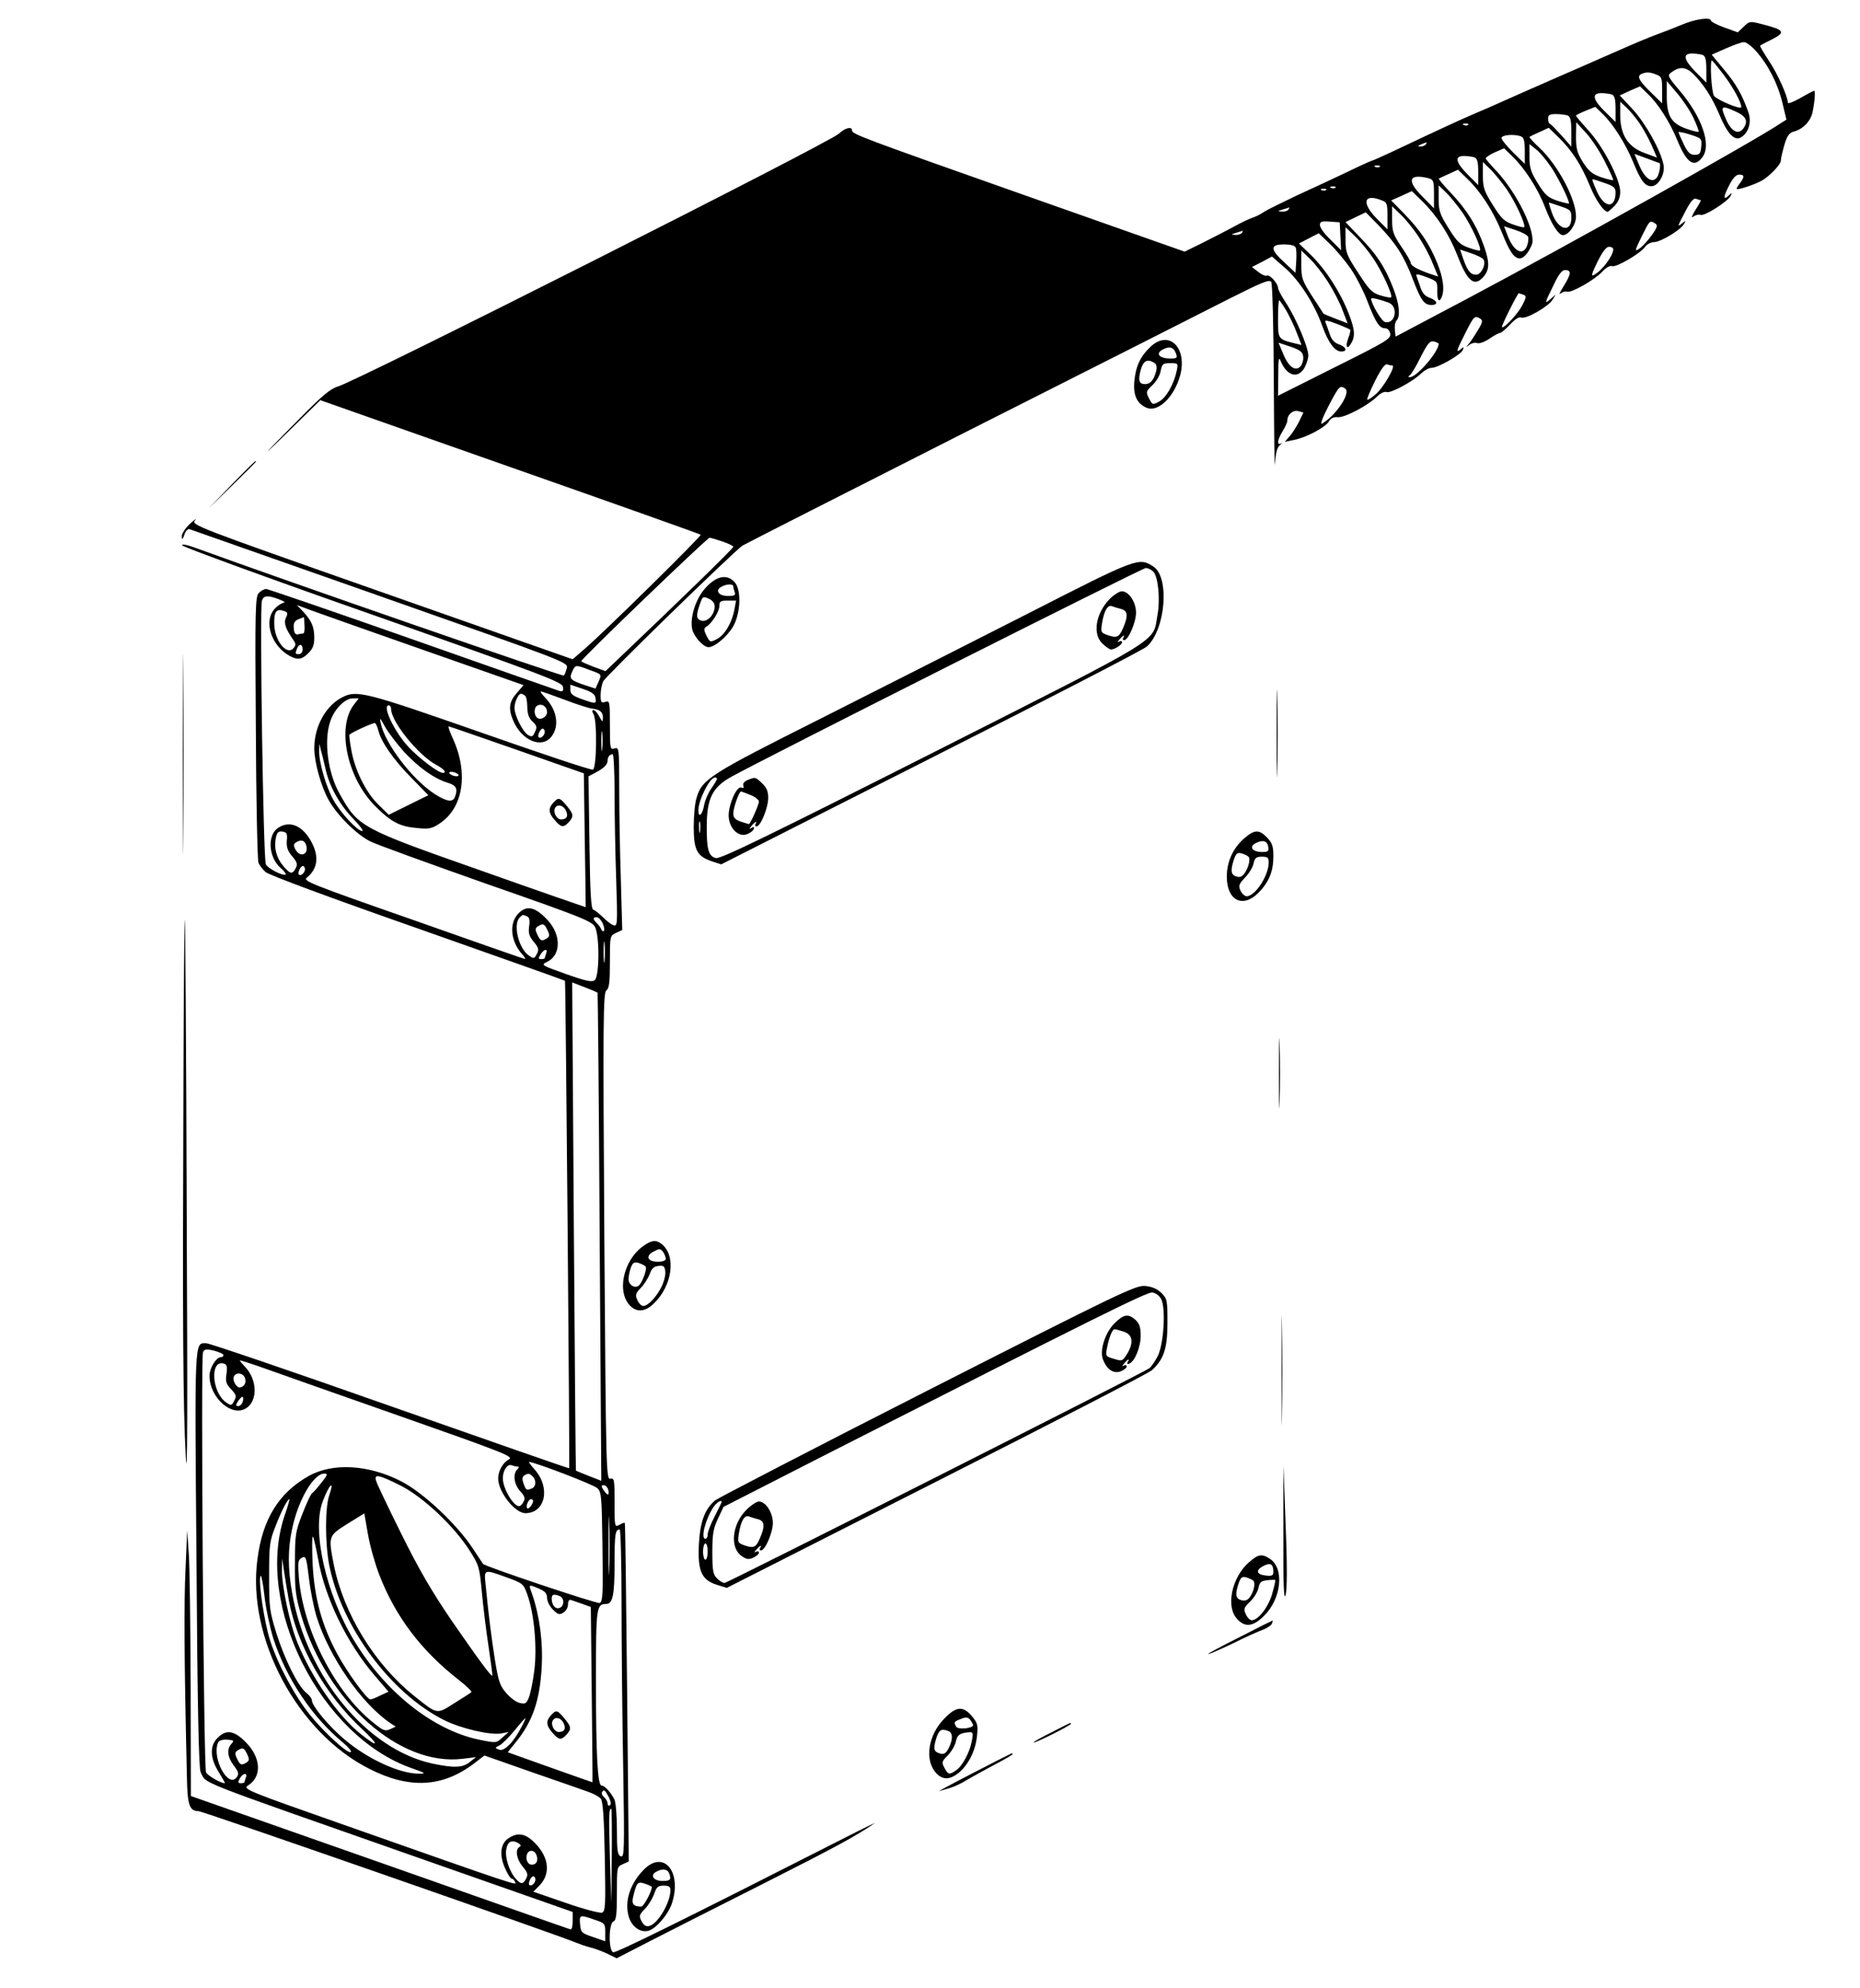 <?xml version="1.0" standalone="no"?>
<!DOCTYPE svg PUBLIC "-//W3C//DTD SVG 20010904//EN"
 "http://www.w3.org/TR/2001/REC-SVG-20010904/DTD/svg10.dtd">
<svg version="1.0" xmlns="http://www.w3.org/2000/svg"
 width="799pt" height="854pt" viewBox="0 0 799 854"
 preserveAspectRatio="xMidYMid meet">

<g transform="translate(0,854) scale(0.1,-0.1)"
fill="#000000" stroke="none">
<path d="M7225 8434 c-33 -14 -83 -33 -110 -43 -28 -10 -102 -41 -165 -69 -63
-28 -194 -85 -290 -127 -96 -42 -193 -85 -215 -95 -22 -10 -74 -33 -115 -50
-69 -30 -128 -57 -348 -161 -45 -21 -85 -39 -88 -39 -3 0 -52 -22 -107 -49
-56 -27 -154 -72 -217 -101 -63 -30 -126 -61 -140 -70 -14 -10 -36 -21 -49
-25 -13 -4 -51 -22 -85 -41 -33 -18 -94 -49 -134 -69 l-73 -36 -672 237 c-720
254 -757 268 -757 284 0 18 -30 11 -56 -14 -43 -40 -2064 -1060 -2152 -1086
-33 -10 -69 -40 -169 -142 -71 -71 -130 -132 -133 -136 -2 -4 48 44 111 106
l115 113 815 -287 c447 -157 816 -288 819 -291 5 -5 -403 -407 -497 -489 l-53
-46 -819 288 c-811 285 -820 289 -803 309 9 11 0 4 -21 -14 -21 -20 -37 -44
-36 -55 0 -17 3 -15 11 7 5 16 15 26 22 24 6 -2 375 -132 819 -288 804 -283
808 -284 802 -309 -4 -14 -9 -28 -13 -32 -5 -5 -1203 410 -1575 546 -43 16
-67 21 -64 13 2 -6 370 -141 818 -298 733 -258 814 -289 817 -309 3 -18 0 -22
-15 -18 -10 3 -294 103 -632 222 -338 119 -621 216 -628 216 -8 0 -22 -8 -31
-17 -15 -15 -17 -64 -13 -577 1 -308 7 -569 11 -581 4 -11 18 -30 31 -41 15
-13 276 -110 653 -242 346 -122 631 -223 633 -225 3 -4 21 -2089 18 -2094 -1
-2 -346 119 -768 267 -422 149 -778 270 -791 270 -51 0 -50 34 -42 -927 4
-637 10 -901 18 -916 27 -52 -42 -24 906 -357 l692 -243 0 -40 c0 -21 -4 -37
-9 -35 -5 1 -374 131 -820 288 l-811 285 -1 470 c-1 259 -4 515 -8 570 l-7
100 -7 -165 c-7 -141 -6 -394 6 -896 2 -118 11 -144 50 -144 18 0 1547 -533
1622 -565 17 -7 43 -16 59 -20 15 -3 48 -15 72 -26 l43 -21 138 71 c76 39 298
152 493 250 310 157 394 202 477 259 10 6 -47 -21 -127 -62 -714 -363 -984
-496 -996 -492 -21 8 -19 125 1 132 12 5 15 28 15 120 0 113 0 115 25 126 l26
12 -7 725 c-4 399 -8 727 -10 729 -1 2 -12 -1 -23 -8 -21 -11 -21 -9 -21 96 0
98 -1 106 -18 102 -18 -5 -19 32 -26 1041 -6 931 -5 1047 9 1057 12 9 15 34
15 123 0 111 0 111 27 124 l26 12 -6 215 c-4 118 -7 295 -7 393 0 174 -1 178
-20 172 -19 -6 -20 -2 -20 100 0 102 -1 106 -20 100 -17 -6 -20 -2 -20 29 0
19 5 46 11 59 10 22 558 555 598 583 9 6 446 228 971 494 525 265 1031 521
1123 568 137 69 170 83 178 71 5 -8 10 -201 11 -429 1 -228 3 -386 5 -351 3
45 9 69 21 79 9 7 11 11 5 7 -19 -9 -16 16 7 53 11 18 20 38 20 45 0 26 24 47
47 41 l22 -6 -20 -42 c-12 -22 -30 -51 -41 -62 l-19 -22 38 8 c51 9 135 53
151 79 8 14 21 21 40 19 30 -2 130 51 169 90 13 13 30 21 39 18 17 -7 115 46
150 81 13 12 32 23 44 23 27 0 127 57 134 77 5 13 4 14 -9 3 -22 -18 -19 -7
20 70 36 72 40 76 64 61 11 -7 10 -16 -9 -47 -13 -22 -30 -48 -39 -59 -15 -18
-15 -19 1 -6 10 7 25 11 34 7 8 -3 31 5 52 19 20 14 41 25 46 25 5 0 24 16 43
36 21 23 38 34 48 30 21 -8 116 47 134 76 l14 23 -23 -20 c-26 -23 -26 -20 15
63 19 41 35 62 47 62 29 0 28 -15 -3 -66 -17 -27 -24 -42 -16 -35 9 7 22 11
29 8 18 -6 117 50 151 86 15 17 33 27 42 24 17 -7 122 54 142 83 8 11 25 20
38 20 28 0 115 52 129 78 9 15 8 16 -9 2 -21 -17 -20 -14 18 58 20 38 33 52
43 48 9 -3 18 -6 20 -6 2 0 -8 -19 -23 -42 -15 -24 -19 -37 -10 -29 9 7 23 11
32 8 16 -7 115 56 129 81 7 14 6 15 -5 5 -26 -26 -28 -12 -3 37 17 34 31 50
45 50 23 0 24 -9 4 -36 -8 -10 -15 -22 -15 -25 0 -7 70 15 104 33 34 17 86 71
86 88 0 9 7 39 15 67 11 38 21 52 38 57 41 10 74 44 83 83 10 49 13 93 7 93
-3 0 -30 -14 -59 -31 -30 -17 -54 -26 -54 -20 0 26 -45 127 -82 181 -22 34
-39 62 -37 64 2 2 23 13 47 25 64 32 59 42 -34 66 -58 15 -58 15 -84 -10 l-25
-24 -58 21 c-31 11 -57 25 -57 29 0 17 -66 8 -125 -17z m317 -112 c52 -58 94
-139 114 -221 l18 -75 -24 -15 c-100 -69 -932 -534 -1345 -753 l-310 -164 -3
29 c-2 16 1 34 7 40 18 18 12 74 -16 144 -34 87 -71 143 -145 218 l-58 61 43
21 44 21 55 -56 c74 -77 109 -131 147 -231 35 -92 49 -111 80 -111 31 0 26 19
-8 31 -20 7 -32 21 -40 47 -7 20 -15 42 -17 49 -3 7 12 5 43 -7 47 -18 48 -19
47 -59 -1 -42 9 -54 20 -25 12 32 5 82 -20 144 -33 81 -72 140 -142 212 l-56
57 45 20 44 20 43 -42 c63 -61 118 -145 152 -233 41 -107 70 -135 106 -100 33
33 35 64 9 138 -31 88 -73 156 -144 231 -30 31 -52 58 -50 60 2 1 22 11 43 20
l39 18 39 -38 c59 -56 113 -141 149 -230 33 -83 53 -113 77 -113 17 0 38 24
52 58 21 51 -61 221 -154 320 -23 24 -42 47 -44 51 -1 4 16 16 38 26 l41 18
35 -34 c54 -52 111 -140 142 -222 28 -72 57 -117 76 -117 25 0 56 45 56 80 0
75 -78 222 -159 297 -25 23 -43 44 -41 45 3 2 23 12 44 21 l39 18 44 -43 c56
-55 95 -115 133 -207 24 -60 60 -111 76 -111 2 0 15 11 29 25 17 18 25 37 25
61 0 54 -74 196 -137 264 -29 32 -53 60 -53 63 0 3 19 12 41 21 l42 17 29 -28
c45 -42 101 -130 133 -208 34 -83 51 -105 79 -105 30 0 60 53 52 92 -12 62
-77 178 -132 238 l-56 60 43 20 44 19 33 -32 c45 -42 96 -123 127 -199 41
-100 73 -121 109 -72 38 53 -3 172 -99 285 -50 59 -53 65 -37 77 36 27 62 26
94 -4 44 -43 82 -101 113 -174 34 -83 65 -116 92 -101 34 18 49 67 33 110 -26
74 -52 120 -104 182 l-53 64 61 27 c34 15 68 27 77 27 9 1 32 -16 51 -37z
m-228 -18 c12 -5 16 -20 16 -63 l0 -56 -45 45 c-53 54 -58 80 -16 80 16 0 36
-3 45 -6z m91 -86 c41 -55 75 -117 75 -138 0 -13 -103 30 -117 48 -11 15 -19
152 -9 152 2 0 25 -28 51 -62z m-291 2 c24 -9 26 -14 26 -67 l0 -57 -50 49
c-51 50 -60 69 -37 78 19 8 34 8 61 -3z m161 -187 c14 -31 24 -57 22 -59 -2
-2 -25 3 -50 12 -67 23 -87 55 -87 139 l0 67 44 -52 c25 -29 57 -77 71 -107z
m-351 101 c12 -5 16 -20 16 -62 l0 -56 -45 44 c-53 52 -59 80 -16 80 16 0 36
-3 45 -6z m118 -122 c16 -23 40 -67 53 -96 l23 -53 -54 20 c-71 26 -104 78
-104 163 l0 57 26 -24 c14 -13 39 -43 56 -67z m416 48 c44 -20 53 -42 30 -73
-22 -28 -53 -10 -75 44 -24 55 -19 58 45 29z m-724 -16 c12 -5 16 -21 16 -70
l0 -64 -42 48 c-24 26 -46 49 -50 50 -5 2 -8 12 -8 23 0 15 7 19 34 19 19 0
41 -3 50 -6z m-427 -40 c-3 -3 -12 -4 -19 -1 -8 3 -5 6 6 6 11 1 17 -2 13 -5z
m586 -156 c21 -41 37 -77 37 -81 0 -3 -22 2 -50 11 -40 14 -55 26 -80 65 -25
40 -30 57 -30 110 l1 62 43 -47 c23 -25 59 -80 79 -120z m415 62 c-3 -30 -7
-35 -28 -35 -20 0 -30 10 -47 45 -12 25 -22 48 -23 52 0 3 23 -1 50 -10 50
-16 51 -17 48 -52z m-774 44 c12 -5 16 -20 16 -62 l0 -56 -50 49 c-27 27 -50
55 -50 62 0 14 55 18 84 7z m-409 -34 c-3 -5 -14 -10 -23 -9 -14 0 -13 2 3 9
27 11 27 11 20 0z m543 -105 c31 -49 72 -133 72 -149 0 -2 -22 3 -48 11 -42
14 -54 24 -85 74 -31 50 -37 68 -37 115 l0 55 29 -23 c17 -13 47 -50 69 -83z
m460 25 c8 0 0 -49 -10 -62 -21 -27 -52 -5 -76 51 l-21 50 52 -19 c29 -11 53
-20 55 -20z m-794 24 c12 -5 16 -20 16 -63 l0 -56 -45 45 c-53 54 -58 80 -16
80 16 0 36 -3 45 -6z m139 -138 c38 -56 83 -154 74 -162 -2 -2 -23 3 -48 12
-37 13 -50 25 -86 83 -38 60 -43 76 -43 127 l0 58 31 -30 c17 -16 49 -56 72
-88z m-546 98 c-3 -3 -12 -4 -19 -1 -8 3 -5 6 6 6 11 1 17 -2 13 -5z m211 -50
c20 -6 22 -13 22 -68 l0 -61 -51 52 c-68 68 -57 99 29 77z m755 -20 c40 -14
47 -20 47 -42 -1 -69 -48 -66 -80 5 -20 46 -22 53 -17 53 2 0 24 -7 50 -16z
m-1156 -20 c-3 -3 -12 -4 -19 -1 -8 3 -5 6 6 6 11 1 17 -2 13 -5z m546 -108
c38 -56 83 -154 74 -162 -2 -2 -23 3 -48 12 -37 13 -50 25 -86 83 -38 60 -43
76 -43 127 l0 58 31 -30 c17 -16 49 -56 72 -88z m-586 98 c-3 -3 -12 -4 -19
-1 -8 3 -5 6 6 6 11 1 17 -2 13 -5z m237 -44 c24 -9 26 -14 26 -67 l0 -58 -45
45 c-67 68 -58 110 19 80z m769 -26 c44 -15 47 -18 47 -50 0 -67 -58 -52 -83
21 -9 25 -15 45 -13 45 1 0 23 -7 49 -16z m-1168 -14 c-3 -5 -16 -10 -28 -9
-20 1 -20 2 3 9 14 4 26 8 28 9 2 1 0 -3 -3 -9z m555 -111 c21 -31 50 -83 63
-117 l25 -60 -39 13 c-53 19 -79 34 -79 46 0 6 -18 37 -40 69 -35 52 -40 66
-40 116 l0 58 36 -35 c20 -18 53 -59 74 -90z m-332 -4 l3 -60 -45 45 c-26 24
-46 52 -46 63 0 15 7 18 43 15 l42 -3 3 -60z m1352 55 c12 -7 10 -16 -15 -51
-17 -23 -40 -49 -53 -57 -21 -14 -20 -10 10 52 35 70 35 71 58 56z m-546 -57
c3 -7 1 -24 -4 -38 -17 -46 -57 -26 -83 41 l-16 42 49 -16 c27 -9 52 -22 54
-29z m-665 -93 c37 -54 85 -159 77 -167 -2 -3 -23 1 -46 8 -36 11 -48 23 -95
96 -50 76 -55 89 -55 140 l0 57 41 -39 c23 -22 58 -65 78 -95z m-564 110 c-3
-5 -16 -10 -28 -9 -20 1 -20 2 3 9 14 4 26 8 28 9 2 1 0 -3 -3 -9z m467 -154
c23 -33 54 -94 70 -135 36 -94 53 -121 77 -121 12 0 20 -9 23 -23 4 -22 -14
-33 -239 -145 l-243 -122 1 88 c0 68 2 82 10 62 26 -64 73 -79 102 -31 9 16
17 40 17 54 0 36 -53 160 -94 223 -20 30 -36 60 -36 67 0 20 -37 60 -48 53 -5
-3 -22 4 -37 16 l-27 21 43 22 43 23 54 -47 c62 -53 129 -157 162 -251 26 -72
54 -110 82 -110 28 0 21 20 -11 31 -20 7 -32 21 -40 47 -7 20 -15 43 -18 50
-3 8 13 5 49 -9 29 -11 55 -23 58 -25 2 -3 -1 -19 -8 -36 -13 -34 -7 -52 9
-28 22 34 20 62 -7 132 -36 93 -98 189 -163 253 l-51 49 42 22 43 22 48 -46
c27 -26 67 -74 89 -106z m-236 90 c3 -7 4 -35 2 -61 l-3 -47 -47 44 c-63 57
-63 78 -3 78 30 0 48 -5 51 -14z m1364 -7 c0 -27 -48 -92 -83 -110 -13 -8 -10
5 15 56 22 44 38 65 50 65 10 0 18 -5 18 -11z m-556 -46 c9 -22 -12 -63 -33
-63 -24 0 -37 16 -55 67 l-14 41 48 -16 c27 -9 52 -22 54 -29z m-670 -93 c23
-36 52 -91 63 -122 l22 -57 -52 20 c-29 11 -52 21 -52 22 -1 1 -22 35 -48 74
-43 67 -47 78 -47 135 l0 62 36 -35 c20 -18 55 -63 78 -99z m840 -56 c14 -5
13 -11 -5 -46 -18 -35 -79 -101 -87 -93 -4 4 67 145 72 145 3 0 11 -3 20 -6z
m-579 -34 c44 -17 29 -95 -16 -83 -15 4 -59 79 -59 100 0 6 37 -3 75 -17z
m-439 -35 c14 -25 35 -68 45 -96 l20 -51 -25 6 c-77 19 -76 18 -76 106 0 44 2
80 5 80 2 0 16 -20 31 -45z m654 -142 c0 -34 -94 -143 -123 -143 -9 0 -9 2 -1
8 6 4 28 39 47 79 31 60 40 70 57 66 11 -3 20 -7 20 -10z m-582 -54 c2 -13 -3
-31 -10 -41 -21 -26 -52 -6 -75 50 l-21 50 51 -17 c41 -14 53 -23 55 -42z
m383 -39 c17 0 -39 -97 -72 -124 -17 -15 -33 -25 -36 -23 -2 3 13 39 34 81 25
50 43 74 51 71 8 -3 18 -5 23 -5z m-203 -99 c27 -17 -38 -115 -99 -151 -9 -5
2 26 28 76 45 86 49 90 71 75z m-2675 -657 c26 -9 47 -19 47 -23 0 -7 -243
-243 -482 -470 l-67 -64 -52 19 c-28 11 -52 21 -52 24 -3 7 541 530 551 530 5
0 29 -7 55 -16z m-1903 -249 c19 -7 28 -14 19 -14 -8 -1 -26 -12 -38 -25 -51
-54 -16 -162 66 -205 33 -17 51 -14 78 14 19 18 25 35 25 65 0 47 -11 73 -48
113 l-27 28 65 -24 c36 -13 255 -91 487 -172 l422 -148 -29 -34 c-33 -37 -37
-67 -16 -117 36 -87 123 -124 165 -70 35 45 24 114 -27 167 -14 15 -23 27 -19
27 4 0 50 -16 103 -36 52 -20 106 -37 118 -38 34 -4 46 -15 46 -39 -1 -20 -2
-20 -16 6 -8 15 -19 27 -25 27 -6 0 -6 -7 1 -19 16 -30 13 -230 -3 -237 -8 -3
-226 70 -485 161 -495 173 -530 182 -593 149 -70 -36 -119 -125 -119 -218 0
-60 29 -164 62 -223 37 -66 120 -148 178 -177 25 -13 249 -94 498 -182 410
-143 455 -161 468 -186 20 -38 19 -211 -1 -228 -12 -10 -36 -5 -124 26 -107
38 -108 39 -81 52 61 29 61 117 2 180 -54 58 -91 65 -127 26 -39 -42 -31 -119
18 -173 14 -16 17 -23 7 -19 -8 2 -226 78 -483 169 -435 152 -467 165 -449
179 46 37 53 89 22 149 -37 73 -94 99 -145 65 -48 -31 -42 -127 11 -173 14
-12 24 -25 21 -27 -9 -9 -75 24 -85 43 -11 21 -27 1100 -17 1132 7 24 25 25
75 6z m24 -51 c12 -4 13 -11 4 -28 -10 -23 -1 -48 34 -98 9 -13 9 -20 -1 -32
-29 -34 -82 32 -83 104 -1 55 10 68 46 54z m84 -59 c2 -19 -1 -35 -5 -36 -4 0
-15 -2 -23 -4 -11 -2 -17 6 -18 26 -2 22 3 32 20 39 13 5 23 9 23 9 1 1 2 -15
3 -34z m-8 -105 c0 -11 -7 -20 -15 -20 -17 0 -18 2 -9 24 9 23 24 20 24 -4z
m1230 -87 c58 -21 55 -18 41 -52 l-13 -29 -46 15 c-62 21 -68 27 -54 58 14 30
14 30 72 8z m28 -121 c4 -26 3 -27 -59 -5 -39 14 -49 22 -49 40 l0 22 53 -18
c39 -13 53 -23 55 -39z m-303 10 c6 -4 10 -26 10 -49 1 -31 7 -49 23 -63 18
-17 20 -24 10 -44 -9 -21 -13 -23 -30 -13 -23 14 -58 85 -58 116 0 25 17 61
28 61 4 0 12 -4 17 -8z m-734 -38 c-76 -97 -31 -316 92 -438 67 -67 105 -87
179 -93 50 -5 63 -3 97 20 101 67 124 215 57 363 -14 30 -22 54 -19 54 3 0
135 -46 293 -101 l288 -101 4 -287 c3 -157 4 -287 4 -288 -1 0 -201 69 -446
156 -521 183 -531 188 -611 331 -51 90 -69 229 -40 312 17 52 63 98 96 98 l26
0 -20 -26z m829 -34 c0 -18 -25 -34 -40 -25 -17 10 -18 45 -2 54 20 11 42 -4
42 -29z m-670 15 c0 -55 116 -198 193 -240 34 -18 48 -35 29 -35 -19 0 -102
63 -146 110 -62 66 -116 180 -86 180 6 0 10 -7 10 -15z m55 -184 c63 -68 131
-116 187 -133 38 -11 46 -26 32 -62 -9 -23 -34 -20 -85 12 -98 63 -216 218
-234 307 -5 25 -2 22 19 -17 14 -25 51 -73 81 -107z m-110 92 c12 -50 65 -126
141 -203 l74 -76 -85 -42 -85 -42 -46 45 c-54 54 -100 148 -115 234 -6 34 -10
63 -8 65 13 12 105 53 110 50 4 -2 10 -16 14 -31z m962 -80 c-2 -21 -4 -6 -4
32 0 39 2 55 4 38 2 -18 2 -50 0 -70z m-247 73 c0 -15 -18 -31 -26 -23 -7 7 7
37 17 37 5 0 9 -6 9 -14z m-940 -166 c17 -72 61 -150 121 -211 26 -27 42 -49
35 -49 -20 0 -94 79 -124 134 -31 55 -63 164 -61 212 l1 29 7 -30 c5 -16 14
-55 21 -85z m1240 -97 c0 -93 3 -259 7 -371 6 -197 6 -202 -13 -196 -10 4 -31
20 -45 35 -15 14 -33 29 -40 31 -10 3 -14 65 -17 289 l-4 284 28 15 c38 20 54
35 54 53 0 15 9 27 22 27 4 0 8 -75 8 -167z m-670 77 c0 -5 -9 -6 -20 -3 -11
3 -20 9 -20 13 0 5 9 6 20 3 11 -3 20 -9 20 -13z m-738 -281 c-2 -27 3 -44 23
-67 22 -26 24 -35 15 -52 -14 -27 -24 -25 -53 10 -30 35 -41 78 -32 121 5 24
11 29 28 27 19 -3 22 -9 19 -39z m83 -19 c13 -41 -26 -56 -46 -19 -9 17 -8 23
2 30 22 14 37 10 44 -11z m-5 -104 c0 -15 -18 -31 -26 -23 -7 7 7 37 17 37 5
0 9 -6 9 -14z m953 -202 c11 -4 14 -16 10 -43 -4 -29 0 -43 20 -67 21 -25 23
-33 13 -52 -11 -21 -13 -21 -35 -6 -43 30 -68 133 -39 162 14 14 12 14 31 6z
m326 -30 c6 -15 9 -29 5 -33 -4 -3 -9 0 -11 7 -3 7 -11 19 -19 26 -18 18 -18
26 -1 26 8 0 19 -12 26 -26z m-237 -30 c10 -21 9 -27 -3 -35 -22 -14 -28 -11
-41 17 -10 21 -9 27 3 35 22 14 28 11 41 -17z m245 -131 c-2 -21 -4 -4 -4 37
0 41 2 58 4 38 2 -21 2 -55 0 -75z m-251 31 c-3 -9 -6 -18 -6 -20 0 -2 -7 -4
-15 -4 -13 0 -13 3 -3 20 15 24 33 27 24 4z m221 -168 c1 -1 6 -474 9 -1050
l7 -1047 -54 21 c-30 12 -55 22 -55 23 -1 1 -5 473 -9 1050 l-7 1047 54 -21
c29 -11 54 -22 55 -23z m-1607 -1557 c0 -5 -5 -9 -11 -9 -20 0 -48 -45 -49
-78 -1 -98 101 -185 162 -138 45 34 42 119 -7 172 -14 15 -25 28 -25 30 0 2
44 -12 98 -31 53 -19 319 -113 590 -208 452 -159 490 -174 468 -186 -26 -14
-46 -50 -46 -82 0 -58 72 -149 117 -149 85 0 109 108 41 186 -17 19 -28 34
-25 34 23 0 276 -97 292 -112 19 -17 20 -34 23 -253 3 -203 1 -236 -12 -241
-12 -4 -493 157 -501 168 -1 2 -21 32 -45 68 -68 103 -212 238 -305 286 -141
73 -296 82 -400 23 -127 -72 -197 -184 -219 -356 -46 -339 171 -746 482 -902
172 -87 314 -79 450 25 l43 33 202 -71 c111 -38 221 -77 244 -85 23 -8 47 -21
54 -30 9 -11 14 -81 17 -249 4 -210 3 -234 -12 -240 -9 -3 -79 15 -156 42
l-139 48 25 25 c49 49 44 119 -15 181 -42 44 -75 51 -116 24 -35 -23 -41 -71
-16 -128 11 -25 24 -46 29 -46 6 0 12 -7 15 -15 7 -15 17 -19 -735 246 -416
146 -436 154 -413 169 61 37 57 121 -10 187 -50 50 -83 55 -120 18 -35 -34
-33 -88 5 -148 16 -26 28 -47 26 -47 -18 0 -75 33 -81 47 -10 24 -23 1784 -13
1804 6 14 14 15 48 7 22 -6 40 -14 40 -19z m13 -80 c-5 -33 -2 -44 20 -67 22
-23 24 -30 13 -49 -11 -22 -13 -22 -35 -7 -61 43 -70 182 -11 167 15 -4 17
-12 13 -44z m80 -21 c6 -20 -6 -37 -24 -38 -14 0 -31 31 -25 45 8 23 43 18 49
-7z m-10 -98 c-3 -11 -12 -20 -19 -20 -12 0 -12 4 -2 20 7 11 16 20 19 20 4 0
5 -9 2 -20z m1180 -280 c8 0 7 -4 -1 -12 -20 -20 -14 -65 13 -94 19 -21 22
-30 14 -45 -5 -11 -14 -19 -19 -19 -25 0 -70 77 -70 120 0 33 19 62 37 56 8
-3 20 -6 26 -6z m-843 -70 c-17 -22 -35 -42 -40 -45 -5 -3 -23 -42 -41 -88
-30 -77 -32 -90 -32 -212 -1 -114 3 -141 27 -225 111 -372 423 -649 694 -615
l57 7 -27 -21 c-31 -25 -67 -26 -159 -7 -282 60 -541 374 -604 732 -19 108
-19 189 0 277 26 124 92 237 138 237 16 0 15 -5 -13 -40z m908 28 c17 -17 15
-45 -4 -52 -23 -9 -24 -8 -35 21 -7 20 -6 28 3 35 17 10 22 10 36 -4z m-566
-40 c97 -50 227 -172 295 -278 40 -63 43 -70 53 -181 6 -63 19 -169 29 -234
10 -66 17 -121 16 -123 -5 -5 -60 70 -176 238 -83 122 -140 219 -215 371 -56
113 -105 215 -108 227 -11 32 10 28 106 -20z m-307 -39 c-19 -54 -19 -205 -1
-301 53 -267 264 -552 494 -667 71 -36 200 -66 246 -57 l31 6 -27 -24 c-26
-24 -27 -24 -100 -9 -197 41 -403 204 -537 426 -121 200 -183 475 -134 599 27
72 51 94 28 27z m1198 21 c3 -11 2 -20 -2 -20 -3 0 -12 9 -19 20 -10 16 -10
20 2 20 7 0 16 -9 19 -20z m-1391 -112 c-129 -385 156 -948 548 -1084 59 -21
62 -23 30 -23 -81 -1 -220 62 -320 147 -67 56 -140 144 -140 167 0 8 -10 22
-23 32 -36 28 -93 142 -129 255 -30 97 -32 112 -32 248 0 134 2 150 28 215 24
63 51 115 59 115 2 0 -7 -33 -21 -72z m1068 65 c0 -14 -19 -38 -25 -32 -8 8 5
39 16 39 5 0 9 -3 9 -7z m327 -295 c-1 -57 -3 -11 -3 102 0 113 2 159 3 103 2
-57 2 -149 0 -205z m-988 -22 c69 -179 179 -325 340 -451 34 -26 59 -51 56
-54 -3 -3 -36 -24 -73 -47 -77 -49 -72 -50 -173 31 -171 137 -303 354 -345
563 -24 124 -24 124 58 176 l73 45 16 -92 c9 -51 31 -127 48 -171z m1041 -119
c0 -173 3 -490 7 -706 6 -363 5 -391 -10 -385 -14 5 -17 23 -17 116 0 60 -5
118 -11 129 -16 31 -42 59 -55 59 -17 0 -24 131 -24 458 0 307 2 322 44 322
28 0 36 38 36 173 0 128 3 147 22 147 4 0 8 -141 8 -313z m-1304 189 c29 -169
125 -366 244 -504 l59 -69 -35 -16 c-19 -10 -38 -17 -43 -17 -15 0 -100 117
-142 195 -67 124 -98 239 -106 385 -3 69 -3 122 1 119 4 -3 13 -45 22 -93z
m-6 -251 c54 -173 193 -373 317 -457 l23 -15 -24 -11 c-22 -10 -31 -6 -76 31
-163 132 -296 393 -316 618 -5 68 -4 78 12 87 18 10 20 4 31 -86 6 -53 21
-128 33 -167z m-119 70 c35 -193 157 -407 314 -552 76 -71 73 -84 -4 -23 -98
78 -210 239 -273 393 -34 83 -68 246 -67 314 l1 48 9 -60 c5 -33 14 -87 20
-120z m936 99 c69 -25 72 -28 88 -73 30 -82 43 -230 30 -329 -6 -48 -17 -100
-24 -116 -10 -24 -15 -27 -39 -21 -15 3 -41 23 -58 43 -27 31 -33 51 -48 142
-15 98 -26 180 -40 323 -7 67 -8 67 91 31z m-1003 -262 c56 -173 168 -340 301
-449 21 -18 36 -35 32 -39 -10 -11 -112 81 -175 159 -65 80 -138 215 -172 321
-24 74 -51 252 -41 276 3 8 11 -30 17 -85 6 -55 24 -137 38 -183z m1141 214
c27 -12 35 -21 35 -40 0 -14 11 -36 25 -50 22 -22 29 -24 45 -13 11 6 20 22
20 35 0 15 5 22 13 19 6 -2 28 -10 49 -17 l36 -13 4 -376 c2 -207 4 -376 3
-377 0 0 -82 28 -182 64 l-182 65 33 41 c74 90 105 181 113 326 6 107 -9 218
-41 312 -16 44 -17 43 29 24z m89 -32 c21 -8 21 -43 0 -51 -18 -7 -34 12 -34
40 0 18 8 21 34 11z m-163 -561 c-34 -66 -75 -108 -97 -99 -19 8 -19 8 1 18
11 5 40 34 65 64 24 30 46 54 47 54 2 0 -5 -17 -16 -37z m-1247 -74 c-21 -23
-17 -58 11 -94 20 -27 22 -35 12 -49 -36 -50 -107 80 -81 147 4 10 17 15 39
14 30 -2 32 -4 19 -18z m68 -45 c10 -21 9 -27 -3 -35 -22 -14 -28 -11 -41 17
-10 21 -9 27 3 35 22 14 28 11 41 -17z m-6 -100 c-3 -9 -6 -18 -6 -20 0 -2 -7
-4 -15 -4 -13 0 -14 4 -5 20 13 24 35 27 26 4z m1559 -83 c9 -19 11 -32 5 -36
-6 -3 -10 0 -10 8 0 8 -7 20 -15 27 -8 7 -12 16 -9 21 8 14 12 11 29 -20z m13
-253 l-2 -203 -6 195 c-5 185 -5 210 6 210 2 0 3 -91 2 -202z m-399 53 c9 -6
10 -11 2 -15 -19 -12 -12 -53 15 -85 21 -25 23 -34 14 -51 -13 -25 -22 -25
-43 -2 -29 32 -49 93 -42 129 6 34 25 42 54 24z m76 -51 c8 -24 -1 -40 -21
-40 -17 0 -28 24 -20 45 8 22 34 18 41 -5z m-5 -104 c0 -15 -18 -31 -26 -23
-7 7 7 37 17 37 5 0 9 -6 9 -14z m253 -172 c45 -15 47 -17 47 -54 l0 -39 -52
18 c-50 17 -53 20 -56 54 -4 42 -2 43 61 21z"/>
<path d="M2377 5092 c-23 -25 -21 -44 6 -75 27 -32 38 -33 60 -9 23 25 21 35
-9 71 -30 36 -35 37 -57 13z m53 -32 c13 -25 5 -40 -20 -40 -19 0 -36 32 -25
50 10 17 34 11 45 -10z"/>
<path d="M2367 1172 c-23 -25 -21 -44 6 -75 27 -32 38 -33 60 -9 23 25 21 35
-9 71 -30 36 -35 37 -57 13z m53 -32 c13 -25 5 -40 -20 -40 -19 0 -36 32 -25
50 10 17 34 11 45 -10z"/>
<path d="M4942 7050 c-43 -40 -63 -83 -69 -146 -6 -60 10 -97 51 -115 50 -23
121 46 146 140 31 119 -50 196 -128 121z m109 -27 c8 -21 5 -23 -24 -23 -46 0
-64 20 -35 37 31 17 49 13 59 -14z m-92 -42 c9 -6 12 -18 7 -37 -10 -37 -24
-54 -47 -54 -26 0 -31 15 -19 60 11 41 29 50 59 31z m96 -33 c-12 -58 -46
-118 -76 -133 -27 -15 -29 -14 -43 13 -14 28 -14 30 14 57 17 16 33 43 36 62
6 30 10 33 41 33 34 0 34 -1 28 -32z"/>
<path d="M995 6458 l-100 -103 103 100 c56 55 102 101 102 102 0 8 -12 -4
-105 -99z"/>
<path d="M4415 5904 c-242 -123 -642 -326 -890 -451 -480 -241 -509 -260 -533
-341 -7 -22 -12 -78 -12 -124 0 -100 14 -126 78 -148 l40 -13 904 458 c497
251 913 466 925 478 80 73 98 297 28 343 -63 41 -68 39 -540 -202z m539 181
c21 -22 31 -119 18 -188 -22 -120 42 -81 -966 -591 -714 -361 -912 -457 -931
-452 -32 8 -40 39 -39 142 1 115 25 163 107 208 150 83 1764 896 1779 896 9 0
23 -7 32 -15z m-1874 -891 c0 -3 -11 -22 -25 -42 -14 -20 -28 -54 -31 -74 -7
-39 -24 -53 -24 -19 0 44 49 141 71 141 5 0 9 -2 9 -6z m-73 -226 c-2 -13 -4
-5 -4 17 -1 22 1 32 4 23 2 -10 2 -28 0 -40z"/>
<path d="M4764 5964 c-58 -62 -71 -149 -28 -189 15 -14 31 -25 36 -25 16 0 48
20 48 31 0 6 -6 7 -12 3 -9 -5 -9 -2 1 9 15 18 26 23 16 7 -3 -5 -2 -10 4 -10
18 0 51 77 51 118 0 46 -31 92 -61 92 -11 0 -36 -16 -55 -36z m52 -40 c28 -7
31 -29 10 -78 -18 -43 -27 -48 -66 -35 -31 11 -32 13 -26 52 9 54 24 80 43 73
8 -3 26 -9 39 -12z"/>
<path d="M3211 5189 c-14 -6 -21 -15 -18 -24 4 -9 1 -12 -9 -8 -19 7 -53 -69
-54 -119 0 -53 40 -95 77 -82 15 5 28 15 31 23 3 9 0 11 -9 5 -12 -7 -12 -5 0
9 15 18 26 23 16 7 -3 -5 -1 -10 5 -10 17 0 50 80 50 123 0 28 -7 44 -26 62
-30 28 -29 28 -63 14z m13 -64 c20 -8 36 -21 36 -28 0 -14 -37 -97 -43 -97 -2
0 -18 5 -36 11 -23 8 -31 17 -31 35 0 24 25 94 33 94 3 0 21 -7 41 -15z"/>
<path d="M3032 6016 c-44 -47 -70 -131 -58 -181 8 -31 48 -75 69 -75 28 0 82
47 107 90 32 58 35 157 6 189 -33 36 -77 28 -124 -23z m118 5 c0 -5 3 -16 6
-25 5 -13 -1 -16 -29 -16 -39 0 -57 23 -29 39 22 13 52 14 52 2z m-80 -86 c0
-36 -32 -69 -58 -61 -23 8 -23 24 -1 83 7 20 11 22 34 11 16 -7 25 -19 25 -33z
m85 -12 c-10 -57 -42 -111 -75 -128 -29 -15 -30 -15 -45 14 -12 24 -12 32 -2
38 25 15 57 66 57 89 0 21 5 24 36 24 l36 0 -7 -37z"/>
<path d="M785 5300 c0 -382 1 -539 2 -347 2 191 2 503 0 695 -1 191 -2 34 -2
-348z"/>
<path d="M5484 5390 c0 -168 2 -236 3 -152 2 83 2 221 0 305 -1 83 -3 15 -3
-153z"/>
<path d="M5344 4938 c-48 -42 -74 -100 -74 -164 0 -102 68 -137 136 -69 45 46
64 91 64 157 0 43 -5 57 -27 80 -35 36 -54 35 -99 -4z m104 -36 c3 -18 -1 -22
-25 -22 -42 0 -59 21 -31 37 32 17 52 12 56 -15z m-85 -42 c10 -9 0 -49 -18
-73 -9 -13 -20 -17 -34 -12 -24 7 -26 27 -10 74 9 26 15 30 33 25 11 -3 25
-10 29 -14z m87 -25 c0 -56 -58 -145 -95 -145 -8 0 -20 11 -26 24 -10 21 -7
28 19 56 17 17 34 45 37 61 5 24 12 29 36 29 24 0 29 -4 29 -25z"/>
<path d="M788 3879 c-4 -1018 -2 -1378 10 -1594 7 -135 8 168 4 1055 -2 685
-6 1247 -8 1249 -2 2 -5 -317 -6 -710z"/>
<path d="M5494 3930 c0 -135 2 -190 3 -122 2 67 2 177 0 245 -1 67 -3 12 -3
-123z"/>
<path d="M2764 3188 c-88 -62 -117 -202 -54 -260 28 -26 63 -22 98 12 81 77
98 208 33 257 -23 18 -42 16 -77 -9z m96 -55 c0 -8 -13 -13 -34 -13 -45 0 -55
25 -18 44 24 13 28 13 40 -1 6 -9 12 -23 12 -30z m-87 -33 c9 -8 -15 -74 -31
-84 -18 -11 -42 6 -42 29 0 13 5 36 10 50 8 21 14 25 33 20 12 -4 26 -11 30
-15z m68 -89 c-23 -45 -58 -81 -78 -81 -7 0 -19 11 -25 25 -10 22 -8 29 15 53
15 15 31 42 38 59 8 24 18 33 37 35 23 3 27 -1 30 -24 2 -14 -6 -45 -17 -67z"/>
<path d="M5505 2655 c0 -209 1 -296 2 -193 2 103 2 274 0 380 -1 106 -2 22 -2
-187z"/>
<path d="M3985 2567 c-490 -249 -900 -462 -913 -472 -45 -38 -65 -93 -70 -192
-5 -113 12 -150 78 -171 l42 -13 901 457 c496 251 913 466 925 478 51 46 67
93 67 203 0 97 -1 104 -26 129 -19 18 -40 27 -70 30 -41 3 -104 -27 -934 -449z
m1003 393 c21 -40 11 -195 -15 -246 -12 -22 -27 -45 -35 -51 -21 -17 -1814
-923 -1826 -923 -7 0 -21 9 -32 20 -17 17 -20 33 -20 113 0 76 4 101 24 143
l24 51 413 211 c1195 608 1405 712 1429 710 14 -2 30 -13 38 -28z m-1888 -872
c0 -2 -14 -30 -30 -62 -17 -32 -30 -67 -30 -77 0 -11 -4 -19 -10 -19 -21 0 0
83 34 135 13 20 36 35 36 23z m-60 -213 c0 -19 -4 -35 -10 -35 -5 0 -10 16
-10 35 0 19 5 35 10 35 6 0 10 -16 10 -35z"/>
<path d="M4787 2855 c-40 -40 -64 -116 -49 -155 17 -43 45 -62 76 -51 14 6 26
15 26 21 0 6 -6 8 -12 4 -9 -5 -9 -2 1 9 15 19 26 23 15 6 -4 -7 -1 -10 6 -7
24 8 50 71 50 120 0 36 -5 52 -22 68 -31 28 -51 25 -91 -15z m42 -36 c37 -13
42 -47 12 -96 -19 -30 -21 -31 -56 -20 -35 10 -36 12 -30 45 9 47 23 82 33 82
5 0 23 -5 41 -11z"/>
<path d="M3206 2054 c-62 -62 -72 -164 -19 -199 20 -14 30 -15 49 -6 13 6 24
15 24 21 0 6 -6 8 -12 4 -9 -5 -9 -2 1 9 15 18 26 23 16 7 -3 -5 -2 -10 4 -10
18 0 51 77 51 118 0 45 -31 92 -60 92 -10 0 -34 -16 -54 -36z m50 -40 c28 -7
31 -29 10 -78 -18 -43 -27 -48 -66 -35 -31 11 -32 13 -26 52 9 54 24 80 43 73
8 -3 26 -9 39 -12z"/>
<path d="M5513 1950 c-1 -216 2 -286 9 -263 7 22 8 116 1 295 l-10 263 0 -295z"/>
<path d="M5364 1828 c-73 -65 -99 -190 -50 -242 34 -38 69 -34 116 13 75 74
88 204 25 245 -35 23 -50 20 -91 -16z m106 -41 c0 -15 -7 -18 -32 -15 -41 4
-46 23 -11 41 30 16 43 9 43 -26z m-86 -37 c10 -10 2 -48 -16 -72 -9 -12 -20
-16 -35 -12 -26 7 -28 25 -12 73 9 26 15 30 33 25 11 -3 25 -10 30 -14z m81
-56 c-16 -57 -60 -114 -88 -114 -7 0 -19 11 -25 25 -11 23 -9 29 18 55 17 16
33 43 36 59 5 25 12 30 38 33 17 2 33 2 34 1 2 -1 -4 -27 -13 -59z"/>
<path d="M5328 1509 c-76 -38 -138 -71 -138 -74 0 -3 46 17 103 44 56 28 116
55 134 61 17 7 34 18 37 26 3 8 4 14 3 13 -1 0 -64 -31 -139 -70z"/>
<path d="M4055 1156 c-69 -71 -84 -179 -33 -233 28 -30 59 -29 98 3 41 35 71
95 77 158 5 46 2 55 -22 84 -38 45 -68 43 -120 -12z m125 -27 c0 -13 -63 -20
-72 -7 -12 20 -10 23 20 34 21 9 30 8 40 -4 6 -9 12 -19 12 -23z m-106 -25
c20 -8 20 -36 1 -74 -11 -21 -20 -27 -35 -23 -29 8 -32 18 -19 63 12 39 22 46
53 34z m101 -41 c-9 -50 -40 -108 -67 -127 -30 -21 -35 -20 -51 10 -13 24 -11
28 15 54 15 16 31 42 34 59 6 29 18 37 58 40 16 1 17 -4 11 -36z"/>
<path d="M4518 1099 c-43 -21 -78 -41 -78 -44 0 -3 36 13 80 35 44 22 80 42
80 45 0 7 4 8 -82 -36z"/>
<path d="M4180 924 c-91 -47 -156 -82 -145 -78 11 3 34 10 50 15 17 5 48 20
70 34 22 13 75 42 118 65 42 22 77 42 77 45 0 7 11 12 -170 -81z"/>
<path d="M2764 507 c-58 -60 -81 -133 -64 -197 12 -45 49 -73 85 -64 33 8 89
74 103 123 41 135 -40 226 -124 138z m110 -13 c11 -28 6 -34 -28 -34 -38 0
-55 24 -28 39 25 15 49 13 56 -5z m-74 -60 c0 -19 -35 -84 -45 -84 -34 0 -43
11 -35 43 15 62 19 66 51 55 16 -5 29 -12 29 -14z m80 -13 c0 -53 -53 -144
-90 -154 -15 -4 -24 2 -34 20 -12 23 -10 28 15 54 15 15 32 44 39 63 10 30 16
36 41 36 22 0 29 -5 29 -19z"/>
</g>
</svg>
